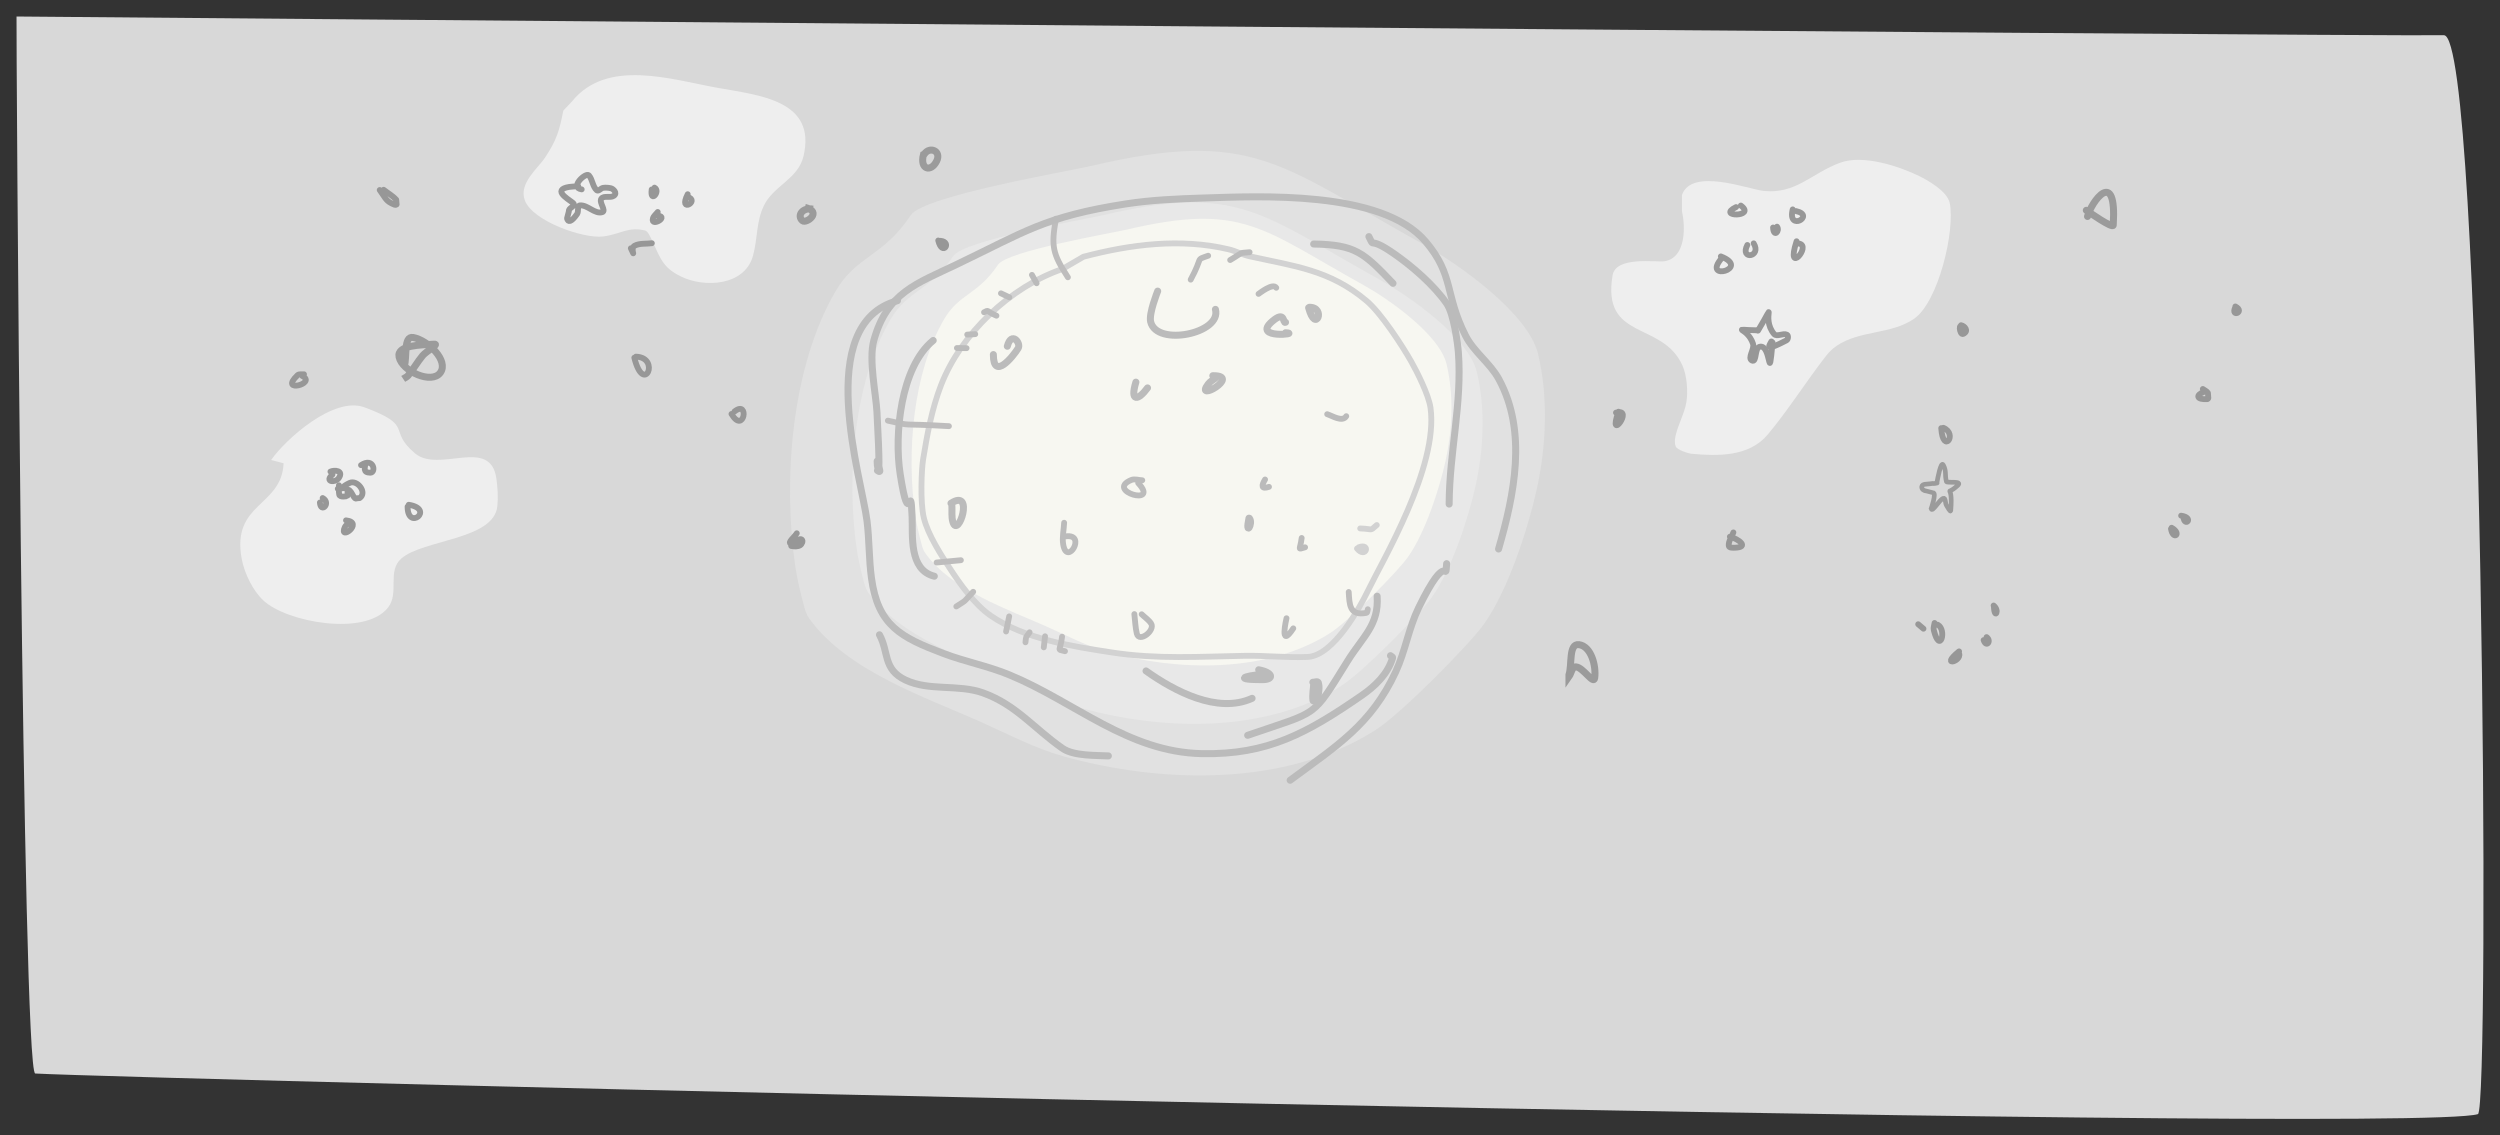 <?xml version="1.0" encoding="utf-8"?>
<svg version="1.1" xmlns="http://www.w3.org/2000/svg" xmlns:xlink="http://www.w3.org/1999/xlink" height="971.054" width="2138.125">
  <rect width="100%" height="100%" fill="#333333" stroke="none"/>
  <defs>
    <path id="path-0" opacity="1" fill-rule="evenodd" d="M14.131,14.114 C13.781,16.981 18.923,917.454 30.131,918.114 C105.475,922.548 2062.871,971.13 2119.248,952.841 C2129.811,949.415 2123.941,29.404 2090.131,30.114 C2027.484,31.429 14.131,14.114 14.131,14.114Z"/>
    <path id="path-1" opacity="1" fill-rule="evenodd" d="M1438.506,180.817 C1441.492,193.77 1442.088,220.224 1423.732,223.419 C1417.075,224.577 1381.95,218.656 1379.146,235.481 C1369.79,291.633 1421.504,274.365 1438.763,312.247 C1442.887,321.298 1443.72,335.231 1442.287,343.864 C1440.668,353.615 1435.454,362.464 1433.177,372.083 C1432.417,375.294 1431.898,378.977 1433.263,381.981 C1434.565,384.845 1443.902,387.849 1446.498,388.083 C1468.686,390.081 1495.763,390.958 1511.951,371.544 C1529.757,350.188 1544.541,326.47 1561.599,304.512 C1564.215,301.145 1567.336,298.082 1570.873,295.7 C1590.669,282.366 1617.226,286.075 1636.756,272.817 C1657.873,258.481 1672.264,196.876 1667.513,173.708 C1665.374,163.275 1647.994,153.835 1641.396,150.59 C1624.336,142.2 1593.454,132.019 1574.052,139.075 C1549.198,148.113 1536.158,166.244 1508.256,163.27 C1495.456,161.906 1446.785,143.073 1438.506,166.755 L1438.506,180.817Z"/>
    <path id="path-2" opacity="1" fill-rule="evenodd" d="M231.888,393.419 C244.128,375.841 285.31,338.626 311.607,348.348 C355.234,364.478 330.81,367.36 354.896,387.7 C375.473,405.076 419.606,372.934 424.56,409.497 C425.613,417.266 426.146,425.207 425.334,433.005 C422.349,461.649 362.071,461.453 343.388,477.528 C330.772,488.384 341.776,506.923 331.881,519.59 C312.412,544.513 245.117,532.233 225.193,513.481 C220.48,509.045 216.746,503.529 213.763,497.786 C210.525,491.551 208.012,484.825 206.724,477.919 C197.75,429.782 240.969,433.545 242.545,396.2 L231.888,393.419Z"/>
    <path id="path-3" opacity="1" fill-rule="evenodd" d="M481.771,94.622 C478.371,112.005 476.131,119.608 466.138,134.825 C460.206,143.858 443.365,156.816 448.873,171.387 C455.621,189.239 499.077,204.305 515.787,202.239 C530.523,200.417 537.337,193.548 551.607,197.13 C553.43,197.587 554.553,199.593 555.474,201.231 C559.111,207.695 561.438,214.849 565.177,221.255 C569.621,228.865 574.622,232.604 582.443,236.481 C602.001,246.177 636.866,244.854 644.029,218.622 C648.104,203.696 646.631,189.708 653.31,175.872 C661.639,158.617 682.638,153.214 687.24,133.434 C698.361,85.63 649.337,81.545 613.795,75.137 C573.604,67.892 519.015,49.706 489.068,86.887 L481.771,94.622Z"/>
    <path id="path-4" opacity="1" fill-rule="evenodd" d="M714.679,248.983 C676.943,313.484 669.404,410.275 680.136,484.119 C681.851,495.916 684.765,507.523 687.827,519.044 C688.743,522.489 689.959,525.977 692.033,528.876 C724.19,573.827 792.009,596.527 838.092,617.09 C861.734,627.64 884.854,639.998 909.799,646.925 C993.88,670.272 1099.234,672.981 1175.611,624.868 C1198.912,610.19 1257.396,550.336 1269.178,533.737 C1290.021,504.376 1306.947,451.728 1314.219,418.835 C1322.426,381.715 1324.382,340.099 1315.421,302.731 C1306.962,267.454 1245.829,224.777 1216.206,208.355 C1093.898,140.554 1071.623,109.463 932.817,142.012 C914.213,146.374 789.992,167.482 779.002,183.961 C754.836,220.196 732.606,218.342 714.679,248.983Z"/>
    <path id="path-5" opacity="1" fill-rule="evenodd" d="M761.556,273.284 C730.052,327.132 723.759,407.937 732.718,469.584 C734.15,479.432 736.582,489.122 739.139,498.74 C739.903,501.616 740.919,504.528 742.65,506.948 C769.496,544.475 826.113,563.426 864.585,580.592 C884.322,589.4 903.624,599.717 924.449,605.499 C994.642,624.99 1082.595,627.252 1146.357,587.086 C1165.81,574.832 1214.633,524.864 1224.47,511.007 C1241.87,486.495 1256.001,442.543 1262.072,415.082 C1268.923,384.093 1270.556,349.351 1263.075,318.155 C1256.013,288.704 1204.978,253.076 1180.247,239.367 C1078.14,182.764 1059.544,156.808 943.664,183.981 C928.133,187.623 824.43,205.244 815.255,219.002 C795.08,249.252 776.521,247.705 761.556,273.284Z"/>
    <path id="path-6" opacity="1" fill-rule="evenodd" d="M807.525,272.894 C780.538,319.022 775.147,388.242 782.822,441.05 C784.048,449.487 786.132,457.788 788.322,466.027 C788.977,468.491 789.847,470.985 791.33,473.058 C814.327,505.205 862.827,521.439 895.783,536.144 C912.69,543.689 929.225,552.527 947.064,557.48 C1007.194,574.177 1082.537,576.114 1137.158,541.707 C1153.822,531.209 1195.646,488.405 1204.072,476.535 C1218.977,455.537 1231.082,417.887 1236.283,394.363 C1242.152,367.817 1243.55,338.055 1237.142,311.332 C1231.093,286.104 1187.374,255.583 1166.189,243.84 C1078.721,195.352 1062.791,173.117 963.525,196.394 C950.221,199.514 861.385,214.609 853.525,226.394 C836.243,252.307 820.345,250.982 807.525,272.894Z"/>
    <path id="path-7" opacity="1" fill-rule="evenodd" d="M926.588,219.598 C967.008,208.922 1009.805,203.49 1050.884,213.258 C1056.96,214.703 1062.566,217.816 1068.662,219.172 C1107.039,227.714 1137.231,230.714 1168.865,257.403 C1181.166,267.781 1199.399,295.758 1207.217,309.665 C1211.527,317.332 1221.883,337.45 1223.451,348.821 C1230.425,399.402 1182.454,479.215 1169.424,506.219 C1163.425,518.652 1140.623,560.882 1118.357,561.844 C1100.446,562.619 1082.508,560.571 1064.584,560.876 C1025.745,561.537 989.922,564.025 950.939,558.016 C917.239,552.821 876.602,546.687 847.474,526.669 C833.425,517.013 820.973,499.343 812.213,485.887 C805.431,475.472 793.6,457.444 790.095,442.829 C786.846,429.277 788.166,400.969 789.494,392.809 C792.98,371.379 796.968,349.75 804.783,329.493 C821.739,285.541 864.178,245.244 908.463,230.153 L926.588,219.598Z"/>
    <path id="path-8" opacity="1" fill-rule="evenodd" d="M913.318,237.149 C900.166,216.839 898.909,210.717 903.095,187.051 "/>
    <path id="path-9" opacity="1" fill-rule="evenodd" d="M811.568,364.473 C765.854,361.762 783.022,365.041 759.345,359.758 "/>
    <path id="path-10" opacity="1" fill-rule="evenodd" d="M821.791,479.122 C814.862,479.779 807.934,480.437 801.006,481.094 "/>
    <path id="path-11" opacity="1" fill-rule="evenodd" d="M832.314,506.141 C822.749,516.233 827.721,512.251 817.884,518.669 "/>
    <path id="path-12" opacity="1" fill-rule="evenodd" d="M863.107,527.172 C862.22,531.476 861.334,535.779 860.447,540.083 "/>
    <path id="path-13" opacity="1" fill-rule="evenodd" d="M880.545,540.778 C876.783,546.276 877.813,543.373 877.025,549.321 "/>
    <path id="path-14" opacity="1" fill-rule="evenodd" d="M893.775,544.18 C893.417,547.337 893.059,550.493 892.701,553.649 "/>
    <path id="path-15" opacity="1" fill-rule="evenodd" d="M908.334,544.528 C906.85,557.275 903.279,555.03 910.826,556.934 "/>
    <path id="path-16" opacity="1" fill-rule="evenodd" d="M1153.49,506.297 C1154.187,516.969 1153.945,526.944 1168.607,524.157 C1169.694,523.95 1169.409,522.094 1169.81,521.063 "/>
    <path id="path-17" opacity="1" fill-rule="evenodd" d="M1160.576,469.149 C1168.234,478.401 1172.635,464.038 1161.994,468.067 "/>
    <path id="path-18" opacity="1" fill-rule="evenodd" d="M1163.322,451.95 C1175.289,452.401 1170.966,454.539 1177.498,449.051 "/>
    <path id="path-19" opacity="1" fill-rule="evenodd" d="M1856.74,452.282 C1858.531,462.646 1866.436,456.49 1857.256,451.352 "/>
    <path id="path-20" opacity="1" fill-rule="evenodd" d="M1867.349,442.27 C1868.321,451.407 1877.045,442.766 1865.416,441.032 "/>
    <path id="path-21" opacity="1" fill-rule="evenodd" d="M1884.615,335.274 C1877.981,337.811 1878.223,341.967 1887.877,341.344 C1888.423,341.309 1888.904,340.332 1888.607,339.872 L1888.349,336.047 C1887.352,334.501 1885.43,333.805 1883.97,332.684 "/>
    <path id="path-22" opacity="1" fill-rule="evenodd" d="M1911.674,262.876 C1907.495,271.967 1920.571,266.703 1911.802,262.102 "/>
    <path id="path-23" opacity="1" fill-rule="evenodd" d="M1679.533,282.087 C1674.314,272.692 1675.72,287.274 1679.103,285.563 C1684.193,282.989 1680.204,278.736 1677.213,278.141 "/>
    <path id="path-24" opacity="1" fill-rule="evenodd" d="M1660.248,366.157 C1661.762,389.322 1674.795,371.087 1662.052,365.887 "/>
    <path id="path-25" opacity="1" fill-rule="evenodd" d="M1705.302,519.192 C1705.887,530.221 1710.494,522.164 1705.045,517.876 "/>
    <path id="path-26" opacity="1" fill-rule="evenodd" d="M1654.537,532.797 C1654.308,534.808 1653.361,536.865 1653.849,538.829 C1659.202,560.354 1665.322,538.467 1657.197,534.266 "/>
    <path id="path-27" opacity="1" fill-rule="evenodd" d="M1675.494,557.11 C1657.521,571.648 1680.577,565.1 1674.806,557.614 "/>
    <path id="path-28" opacity="1" fill-rule="evenodd" d="M1696.498,547.446 C1698.833,554.425 1703.49,548.061 1699.029,544.895 "/>
    <path id="path-29" opacity="1" fill-rule="evenodd" d="M1640.533,533.88 C1642.037,535.156 1643.541,536.432 1645.045,537.708 "/>
    <path id="path-30" opacity="1" fill-rule="evenodd" d="M976.931,410.751 C973.796,410.672 970.42,409.31 967.525,410.516 C944.827,419.974 992.478,433.513 973.455,413.145 "/>
    <path id="path-31" opacity="1" fill-rule="evenodd" d="M910.103,447.083 C909.845,453.333 908.24,459.673 909.33,465.833 C912.654,484.62 929.513,456.439 911.736,458.68 "/>
    <path id="path-32" opacity="1" fill-rule="evenodd" d="M970.146,525.204 C970.848,530.757 970.971,536.415 972.252,541.864 C974.194,550.132 988.341,539.072 984.451,533.208 C982.381,530.088 979.094,527.976 976.416,525.36 "/>
    <path id="path-33" opacity="1" fill-rule="evenodd" d="M1100.283,528.762 C1100.268,528.826 1093.726,556.257 1106.08,537.419 "/>
    <path id="path-34" opacity="1" fill-rule="evenodd" d="M1113.252,460.11 C1111.969,470.582 1109.198,470.013 1116.174,468.075 "/>
    <path id="path-35" opacity="1" fill-rule="evenodd" d="M1081.943,410.09 C1078.777,415.319 1078.467,418.71 1085.295,416.391 "/>
    <path id="path-36" opacity="1" fill-rule="evenodd" d="M1135.072,354.235 C1139.448,355.625 1148.083,361.334 1151.392,355.938 "/>
    <path id="path-37" opacity="1" fill-rule="evenodd" d="M1076.361,251.34 C1077.042,250.957 1088.744,241.601 1091.521,246.122 "/>
    <path id="path-38" opacity="1" fill-rule="evenodd" d="M1018.338,239.165 C1029.358,218.945 1021.858,222.823 1033.283,218.715 "/>
    <path id="path-39" opacity="1" fill-rule="evenodd" d="M1052.095,222.387 C1064.223,215.243 1058.432,216.705 1068.717,215.7 "/>
    <path id="path-40" opacity="1" fill-rule="evenodd" d="M886.568,242.255 C885.236,239.87 883.904,237.486 882.572,235.102 "/>
    <path id="path-41" opacity="1" fill-rule="evenodd" d="M863.248,254.278 C860.856,253.144 858.464,252.01 856.072,250.876 "/>
    <path id="path-42" opacity="1" fill-rule="evenodd" d="M852.209,270.008 C842.757,265.919 846.229,264.731 841.599,267.071 "/>
    <path id="path-43" opacity="1" fill-rule="evenodd" d="M834.084,285.778 C831.793,285.907 829.503,286.036 827.213,286.165 "/>
    <path id="path-44" opacity="1" fill-rule="evenodd" d="M826.654,297.762 C823.905,297.723 821.157,297.684 818.408,297.645 "/>
    <path id="path-45" opacity="1" fill-rule="evenodd" d="M802.431,205.688 C805.941,219.855 814.539,206.915 804.408,205.958 "/>
    <path id="path-46" opacity="1" fill-rule="evenodd" d="M1484.763,177.122 C1467.312,185.694 1502.547,185.827 1488.845,175.809 "/>
    <path id="path-47" opacity="1" fill-rule="evenodd" d="M1516.416,194.594 C1516.926,203.697 1522.539,197.49 1519.81,193.86 "/>
    <path id="path-48" opacity="1" fill-rule="evenodd" d="M1533.209,179.094 C1528.448,198.611 1553.095,184.255 1536.045,180.524 "/>
    <path id="path-49" opacity="1" fill-rule="evenodd" d="M1536.517,206.344 C1526.758,236.663 1549.889,210.104 1538.58,208.317 "/>
    <path id="path-50" opacity="1" fill-rule="evenodd" d="M1384.22,352.11 C1374.303,379.981 1398.465,348.284 1382.072,352.922 "/>
    <path id="path-51" opacity="1" fill-rule="evenodd" d="M1482.486,455.356 C1481.17,459.183 1478.126,462.811 1478.537,466.837 C1478.723,468.665 1481.981,468.476 1483.818,468.422 C1496.524,468.053 1486.685,460.845 1479.482,459.028 "/>
    <path id="path-52" opacity="1" fill-rule="evenodd" d="M542.502,305.919 C550.692,338.71 565.244,305.748 543.877,305.028 "/>
    <path id="path-53" opacity="1" fill-rule="evenodd" d="M625.607,354.044 C636.357,372.13 641.211,341.469 628.185,351.919 "/>
    <path id="path-54" opacity="1" fill-rule="evenodd" d="M681.443,456.09 C679.767,459.015 673.101,464.251 676.416,464.864 L676.717,466.954 C679.232,467.418 682.173,467.651 684.365,466.333 C685.803,465.467 687.056,462.59 685.779,461.501 C684.319,460.254 682.029,462.326 680.154,462.739 "/>
    <path id="path-55" opacity="1" fill-rule="evenodd" d="M289.877,415.04 C289.963,417.706 289.59,420.428 290.134,423.04 C290.681,425.661 296.692,424.459 296.963,424.2 C298.27,422.947 296.014,418.421 297.779,418.829 C301.193,419.617 302.427,428.083 305.338,426.133 L307.525,426.016 C314.482,421.356 305.525,409.876 298.935,413.067 C285.35,419.646 304.26,416.054 288.888,418.016 "/>
    <path id="path-56" opacity="1" fill-rule="evenodd" d="M312.595,396.255 C312.181,399.951 310.035,404.223 316.717,404.294 C321.855,404.348 319.754,390.603 308.771,397.801 "/>
    <path id="path-57" opacity="1" fill-rule="evenodd" d="M284.334,405.88 C277.099,412.207 286.686,413.284 289.705,408.895 C294.291,402.228 285.882,401.796 282.615,403.329 "/>
    <path id="path-58" opacity="1" fill-rule="evenodd" d="M348.588,433.286 C348.588,454.42 372.189,435.418 349.576,431.7 "/>
    <path id="path-59" opacity="1" fill-rule="evenodd" d="M298.552,447.317 C297.349,448.438 295.61,449.177 294.943,450.68 C289.244,463.525 312.063,446.844 295.931,445.036 "/>
    <path id="path-60" opacity="1" fill-rule="evenodd" d="M273.595,429.766 C274.299,439.642 283.549,430.153 275.959,425.942 "/>
    <path id="path-61" opacity="1" fill-rule="evenodd" d="M259.982,320.106 C258.15,320.364 255.824,319.602 254.486,320.88 C237.896,336.722 271.407,328.026 258.521,321.536 "/>
    <path id="path-62" opacity="1" fill-rule="evenodd" d="M324.748,162.512 C330.035,169.754 329.882,172.162 337.592,175.153 C338.11,175.354 339.553,175.063 339.181,174.649 L338.881,170.821 C335.821,167.416 331.693,165.152 328.099,162.317 "/>
    <path id="path-63" opacity="1" fill-rule="evenodd" d="M557.361,162.047 C555.721,174.681 565.341,163.433 559.767,160.462 "/>
    <path id="path-64" opacity="1" fill-rule="evenodd" d="M588.158,166.106 C579.522,183.219 599.376,171.56 587.986,168.426 "/>
    <path id="path-65" opacity="1" fill-rule="evenodd" d="M562.517,181.297 C561.142,183.153 558.996,184.635 558.392,186.864 C556.187,195.009 574.453,184.313 560.584,184.313 "/>
    <path id="path-66" opacity="1" fill-rule="evenodd" d="M539.537,212.337 C544.35,222.219 538.544,212.363 542.717,210.172 C547.123,207.859 552.565,208.73 557.49,208.008 "/>
    <path id="path-67" opacity="1" fill-rule="evenodd" d="M494.529,159.227 C491.121,159.614 487.615,159.484 484.306,160.387 C472.113,163.717 489.933,172.348 490.705,174.301 C491.618,176.615 485.962,178.115 486.584,180.524 L484.951,186.825 C485.804,190.13 488.25,190.49 493.541,183.075 C495.056,180.951 493.427,175.849 496.029,175.653 C502.655,175.155 508.759,183.44 515.099,181.454 C518.773,180.303 512.068,173.082 514.283,169.934 C516.369,166.969 521.886,169.563 524.892,167.536 C528.549,165.07 524.26,161.388 522.486,161.005 C520.301,160.532 518,160.339 515.787,160.657 C513.874,160.931 511.827,164.021 510.377,162.743 C506.76,159.556 506.82,153.568 503.634,149.95 C501.138,147.114 486.67,160.374 497.49,161.969 "/>
    <path id="path-68" opacity="1" fill-rule="evenodd" d="M1503.533,282.766 C1521.403,253.168 1505.425,271.505 1517.275,285.665 C1519.631,288.479 1524.999,284.581 1528.271,286.243 C1529.711,286.974 1529.361,290.332 1527.927,291.075 C1509.724,300.508 1512.297,296.823 1514.959,292.044 "/>
    <path id="path-69" opacity="1" fill-rule="evenodd" d="M1502.588,282.493 C1478.757,282.062 1494.33,279.073 1499.279,294.051 C1500.781,298.597 1494.117,306.39 1498.467,308.391 C1502.522,310.258 1500.541,297.868 1504.822,296.602 C1515.091,293.567 1512.32,331.693 1515.986,292.93 "/>
    <path id="path-70" opacity="1" fill-rule="evenodd" d="M1472.525,220.762 C1454.935,241.202 1498.042,229.647 1471.752,219.294 "/>
    <path id="path-71" opacity="1" fill-rule="evenodd" d="M1494.427,209.516 C1487.633,222.724 1506.989,219.871 1499.838,208.122 "/>
    <path id="path-72" opacity="1" fill-rule="evenodd" d="M345.779,313.215 C348.3,305.023 344.903,287.134 353.342,288.637 C365.82,290.86 384.025,308.425 376.615,318.708 C369.258,328.917 343.955,317.636 341.31,305.333 C339.068,294.901 360.73,295.007 371.381,294.356 C375.998,294.074 364.459,300.545 361.498,304.098 C356.962,309.541 353.502,315.825 348.959,321.262 C347.895,322.535 346.209,323.116 344.834,324.044 "/>
    <path id="path-73" opacity="1" fill-rule="evenodd" d="M1656.709,411.878 C1656.926,410.787 1659.917,393.766 1661.978,397.66 C1664.936,403.25 1663.111,405.749 1664.669,411.878 C1665.047,413.364 1679.156,410.863 1674.228,415.278 C1662.035,426.2 1670.599,410.431 1668.386,436.659 C1668.222,438.601 1665.684,433.796 1664.669,432.125 C1663.547,430.278 1664.101,425.566 1662.035,426.2 C1658.544,427.273 1652.679,438.579 1651.607,435.087 C1651.607,435.087 1656.415,421.426 1653.273,421.426 C1652.99,421.426 1647.56,419.865 1647.265,419.865 C1645.943,419.865 1643.206,418.64 1643.61,416.095 C1644.001,413.639 1648.16,414.203 1650.607,413.763 C1654.286,413.101 1653.084,414.008 1656.709,413.097 "/>
    <path id="path-74" opacity="1" fill-rule="evenodd" d="M1785.349,185.122 C1788.496,172.848 1810.562,141.857 1807.342,192.544 C1807.126,195.941 1785.315,180.536 1784.318,179.864 "/>
    <path id="path-75" opacity="1" fill-rule="evenodd" d="M1341.857,577.153 C1344.693,568.546 1341.371,550.227 1350.365,551.333 C1360.803,552.616 1365.262,569.435 1363.849,579.856 C1363.013,586.022 1354,570.675 1347.787,570.348 C1344.377,570.169 1343.834,575.916 1341.857,578.7 L1341.857,577.153Z"/>
    <path id="path-76" opacity="1" fill-rule="evenodd" d="M990.107,248.973 C989.915,249.632 982.417,268.118 984.092,275.184 C989.201,296.742 1045.077,285.11 1039.498,264.59 "/>
    <path id="path-77" opacity="1" fill-rule="evenodd" d="M971.467,326.825 C966.223,344.216 973.478,342.559 981.427,331.77 "/>
    <path id="path-78" opacity="1" fill-rule="evenodd" d="M849.576,303.247 C849.576,325.95 866.494,304.747 870.787,297.833 C873.445,293.552 865.067,282.779 861.513,296.137 "/>
    <path id="path-79" opacity="1" fill-rule="evenodd" d="M814.099,432.583 C814.386,437.195 813.635,441.991 814.959,446.419 C819.431,461.374 833.749,417.19 813.326,430.419 "/>
    <path id="path-80" opacity="1" fill-rule="evenodd" d="M1068.185,443.176 C1064.658,459.835 1072.105,447.716 1068.529,443.255 "/>
    <path id="path-81" opacity="1" fill-rule="evenodd" d="M1119.209,263.2 C1125.261,286.035 1134.403,262.509 1119.81,262.817 "/>
    <path id="path-82" opacity="1" fill-rule="evenodd" d="M1099.451,275.645 C1096.933,276.908 1099.451,265.114 1088.131,274.794 C1069.694,290.558 1113.782,285.135 1099.451,284.614 "/>
    <path id="path-83" opacity="1" fill-rule="evenodd" d="M1039.326,323.505 C1037.349,325.127 1034.946,326.338 1033.396,328.372 C1020.581,345.19 1062.443,320.983 1037.263,321.333 "/>
    <path id="path-84" opacity="1" fill-rule="evenodd" d="M1239.381,431.114 C1239.588,386.688 1250.556,345.079 1247.287,301.465 C1246.742,294.203 1243.387,268.419 1237.318,259.645 C1226.262,243.662 1207.275,227.311 1191.451,216.426 C1169.226,201.14 1176.204,213.517 1170.748,202.356 "/>
    <path id="path-85" opacity="1" fill-rule="evenodd" d="M767.545,257.169 C694.751,277.247 737.048,409.525 741.513,445.497 C743.519,461.656 743.123,478.062 745.295,494.2 C750.783,534.991 770.218,545.067 807.138,558.981 C825.53,565.913 845.068,569.644 863.232,577.153 C919.612,600.459 964.582,643.279 1027.982,644.559 C1084.251,645.696 1118.061,626.867 1164.388,594.934 C1175.946,586.968 1186.89,576.571 1191.021,562.614 C1191.266,561.787 1189.818,561.38 1189.217,560.762 "/>
    <path id="path-86" opacity="1" fill-rule="evenodd" d="M1103.404,667.294 C1143.014,637.916 1172.731,619.884 1193.771,574.364 C1201.877,556.827 1204.803,537.15 1213.271,519.786 C1238.901,467.229 1235.907,501.129 1237.232,482.059 "/>
    <path id="path-87" opacity="1" fill-rule="evenodd" d="M1281.646,469.536 C1295.053,423.347 1306.381,369.335 1281.904,324.27 C1274.439,310.526 1260.446,300.966 1253.381,287.012 C1235.427,251.555 1243.743,235.478 1219.279,206.614 C1181.697,162.272 1075.874,167.907 1029.271,169.348 C1006.97,170.038 984.573,171.001 962.529,174.45 C893.279,185.285 876.541,198.223 817.537,226.481 C784.174,242.459 758.535,250.226 747.271,291.419 C742.884,307.462 749.201,337.433 750.021,352.411 C755.131,445.686 746.465,372.272 752.248,401.661 C752.347,402.167 752.721,403.004 752.248,403.208 C751.649,403.465 751.05,402.692 750.451,402.434 "/>
    <path id="path-88" opacity="1" fill-rule="evenodd" d="M798.123,291.184 C770.219,313.928 764.656,371.624 769.857,405.294 C778,458.004 778.556,406.579 780.084,442.012 C780.763,457.777 777.151,487.341 799.068,492.809 "/>
    <path id="path-89" opacity="1" fill-rule="evenodd" d="M980.138,573.825 C1004.097,590.864 1041.144,610.781 1070.849,597.247 "/>
    <path id="path-90" opacity="1" fill-rule="evenodd" d="M1067.068,628.872 C1128.911,607.49 1121.462,615.178 1152.537,565.325 C1165.59,544.384 1179.453,534.499 1177.795,509.895 "/>
    <path id="path-91" opacity="1" fill-rule="evenodd" d="M1123.677,583.489 C1123.42,588.669 1122.306,593.876 1122.904,599.028 C1123.003,599.882 1125.372,599.88 1125.482,599.028 L1127.115,596.481 C1127.659,592.288 1128.786,587.816 1127.459,583.801 C1126.972,582.329 1124.365,583.593 1122.818,583.489 "/>
    <path id="path-92" opacity="1" fill-rule="evenodd" d="M1081.756,577.075 C1073.877,576.285 1047.745,581.378 1080.123,581.247 C1089.385,581.209 1089.348,575.303 1076.513,572.817 "/>
    <path id="path-93" opacity="1" fill-rule="evenodd" d="M1123.506,208.7 C1159.262,209.244 1166.335,216.124 1191.365,242.325 "/>
    <path id="path-94" opacity="1" fill-rule="evenodd" d="M752.162,542.903 C760.379,557.862 754.968,572.406 774.498,581.637 C794.832,591.249 819.515,584.957 840.81,592.614 C869.06,602.771 884.415,623.125 908.67,640.005 C918.446,646.809 938.226,645.909 947.927,646.497 "/>
    <path id="path-95" opacity="1" fill-rule="evenodd" d="M695.217,178.856 C686.339,177.182 681.38,184.412 686.279,188.755 C689.445,191.561 703.849,181.138 688.427,177.387 "/>
    <path id="path-96" opacity="1" fill-rule="evenodd" d="M789.787,132.161 C786.487,144.925 796.114,147.657 801.045,137.809 C805.385,129.141 795.139,124.811 790.474,131.856 L789.787,132.161Z"/>
  </defs>
  <g opacity="1">
    <g opacity="1">
      <use xlink:href="#path-0" fill="rgb(216,216,216)" fill-opacity="1"/>
    </g>
    <g opacity="1">
      <use xlink:href="#path-1" fill="rgb(238,238,238)" fill-opacity="1"/>
    </g>
    <g opacity="1">
      <use xlink:href="#path-2" fill="rgb(238,238,238)" fill-opacity="1"/>
    </g>
    <g opacity="1">
      <use xlink:href="#path-3" fill="rgb(238,238,238)" fill-opacity="1"/>
    </g>
    <g opacity="1">
      <use xlink:href="#path-4" fill="rgb(225,225,225)" fill-opacity="1"/>
    </g>
    <g opacity="1">
      <use xlink:href="#path-5" fill="rgb(232,232,232)" fill-opacity="1"/>
    </g>
    <g opacity="1">
      <use xlink:href="#path-6" fill="rgb(247,247,241)" fill-opacity="1"/>
    </g>
    <g opacity="1">
      <use xlink:href="#path-7" fill-opacity="0" stroke="rgb(210,210,210)" stroke-opacity="1" stroke-width="5" stroke-linecap="round" stroke-linejoin="round"/>
    </g>
    <g opacity="1">
      <use xlink:href="#path-8" fill-opacity="0" stroke="rgb(190,189,189)" stroke-opacity="1" stroke-width="5" stroke-linecap="round" stroke-linejoin="round"/>
    </g>
    <g opacity="1">
      <use xlink:href="#path-9" fill-opacity="0" stroke="rgb(190,189,189)" stroke-opacity="1" stroke-width="5" stroke-linecap="round" stroke-linejoin="round"/>
    </g>
    <g opacity="1">
      <use xlink:href="#path-10" fill-opacity="0" stroke="rgb(190,189,189)" stroke-opacity="1" stroke-width="5" stroke-linecap="round" stroke-linejoin="round"/>
    </g>
    <g opacity="1">
      <use xlink:href="#path-11" fill-opacity="0" stroke="rgb(190,189,189)" stroke-opacity="1" stroke-width="5" stroke-linecap="round" stroke-linejoin="round"/>
    </g>
    <g opacity="1">
      <use xlink:href="#path-12" fill-opacity="0" stroke="rgb(190,189,189)" stroke-opacity="1" stroke-width="5" stroke-linecap="round" stroke-linejoin="round"/>
    </g>
    <g opacity="1">
      <use xlink:href="#path-13" fill-opacity="0" stroke="rgb(190,189,189)" stroke-opacity="1" stroke-width="5" stroke-linecap="round" stroke-linejoin="round"/>
    </g>
    <g opacity="1">
      <use xlink:href="#path-14" fill-opacity="0" stroke="rgb(190,189,189)" stroke-opacity="1" stroke-width="5" stroke-linecap="round" stroke-linejoin="round"/>
    </g>
    <g opacity="1">
      <use xlink:href="#path-15" fill-opacity="0" stroke="rgb(190,189,189)" stroke-opacity="1" stroke-width="5" stroke-linecap="round" stroke-linejoin="round"/>
    </g>
    <g opacity="1">
      <use xlink:href="#path-16" fill-opacity="0" stroke="rgb(190,189,189)" stroke-opacity="1" stroke-width="5" stroke-linecap="round" stroke-linejoin="round"/>
    </g>
    <g opacity="1">
      <use xlink:href="#path-17" fill-opacity="0" stroke="rgb(210,210,210)" stroke-opacity="1" stroke-width="5" stroke-linecap="round" stroke-linejoin="round"/>
    </g>
    <g opacity="1">
      <use xlink:href="#path-18" fill-opacity="0" stroke="rgb(210,210,210)" stroke-opacity="1" stroke-width="5" stroke-linecap="round" stroke-linejoin="round"/>
    </g>
    <g opacity="1">
      <use xlink:href="#path-19" fill-opacity="0" stroke="rgb(151,151,151)" stroke-opacity="1" stroke-width="5" stroke-linecap="round" stroke-linejoin="round"/>
    </g>
    <g opacity="1">
      <use xlink:href="#path-20" fill-opacity="0" stroke="rgb(151,151,151)" stroke-opacity="1" stroke-width="5" stroke-linecap="round" stroke-linejoin="round"/>
    </g>
    <g opacity="1">
      <use xlink:href="#path-21" fill-opacity="0" stroke="rgb(151,151,151)" stroke-opacity="1" stroke-width="5" stroke-linecap="round" stroke-linejoin="round"/>
    </g>
    <g opacity="1">
      <use xlink:href="#path-22" fill-opacity="0" stroke="rgb(151,151,151)" stroke-opacity="1" stroke-width="5" stroke-linecap="round" stroke-linejoin="round"/>
    </g>
    <g opacity="1">
      <use xlink:href="#path-23" fill-opacity="0" stroke="rgb(151,151,151)" stroke-opacity="1" stroke-width="5" stroke-linecap="round" stroke-linejoin="round"/>
    </g>
    <g opacity="1">
      <use xlink:href="#path-24" fill-opacity="0" stroke="rgb(151,151,151)" stroke-opacity="1" stroke-width="5" stroke-linecap="round" stroke-linejoin="round"/>
    </g>
    <g opacity="1">
      <use xlink:href="#path-25" fill-opacity="0" stroke="rgb(151,151,151)" stroke-opacity="1" stroke-width="5" stroke-linecap="round" stroke-linejoin="round"/>
    </g>
    <g opacity="1">
      <use xlink:href="#path-26" fill-opacity="0" stroke="rgb(151,151,151)" stroke-opacity="1" stroke-width="5" stroke-linecap="round" stroke-linejoin="round"/>
    </g>
    <g opacity="1">
      <use xlink:href="#path-27" fill-opacity="0" stroke="rgb(151,151,151)" stroke-opacity="1" stroke-width="5" stroke-linecap="round" stroke-linejoin="round"/>
    </g>
    <g opacity="1">
      <use xlink:href="#path-28" fill-opacity="0" stroke="rgb(151,151,151)" stroke-opacity="1" stroke-width="5" stroke-linecap="round" stroke-linejoin="round"/>
    </g>
    <g opacity="1">
      <use xlink:href="#path-29" fill-opacity="0" stroke="rgb(151,151,151)" stroke-opacity="1" stroke-width="5" stroke-linecap="round" stroke-linejoin="round"/>
    </g>
    <g opacity="1">
      <use xlink:href="#path-30" fill-opacity="0" stroke="rgb(187,187,187)" stroke-opacity="1" stroke-width="5" stroke-linecap="round" stroke-linejoin="round"/>
    </g>
    <g opacity="1">
      <use xlink:href="#path-31" fill-opacity="0" stroke="rgb(187,187,187)" stroke-opacity="1" stroke-width="5" stroke-linecap="round" stroke-linejoin="round"/>
    </g>
    <g opacity="1">
      <use xlink:href="#path-32" fill-opacity="0" stroke="rgb(187,187,187)" stroke-opacity="1" stroke-width="5" stroke-linecap="round" stroke-linejoin="round"/>
    </g>
    <g opacity="1">
      <use xlink:href="#path-33" fill-opacity="0" stroke="rgb(187,187,187)" stroke-opacity="1" stroke-width="5" stroke-linecap="round" stroke-linejoin="round"/>
    </g>
    <g opacity="1">
      <use xlink:href="#path-34" fill-opacity="0" stroke="rgb(187,187,187)" stroke-opacity="1" stroke-width="5" stroke-linecap="round" stroke-linejoin="round"/>
    </g>
    <g opacity="1">
      <use xlink:href="#path-35" fill-opacity="0" stroke="rgb(187,187,187)" stroke-opacity="1" stroke-width="5" stroke-linecap="round" stroke-linejoin="round"/>
    </g>
    <g opacity="1">
      <use xlink:href="#path-36" fill-opacity="0" stroke="rgb(187,187,187)" stroke-opacity="1" stroke-width="5" stroke-linecap="round" stroke-linejoin="round"/>
    </g>
    <g opacity="1">
      <use xlink:href="#path-37" fill-opacity="0" stroke="rgb(187,187,187)" stroke-opacity="1" stroke-width="5" stroke-linecap="round" stroke-linejoin="round"/>
    </g>
    <g opacity="1">
      <use xlink:href="#path-38" fill-opacity="0" stroke="rgb(187,187,187)" stroke-opacity="1" stroke-width="5" stroke-linecap="round" stroke-linejoin="round"/>
    </g>
    <g opacity="1">
      <use xlink:href="#path-39" fill-opacity="0" stroke="rgb(187,187,187)" stroke-opacity="1" stroke-width="5" stroke-linecap="round" stroke-linejoin="round"/>
    </g>
    <g opacity="1">
      <use xlink:href="#path-40" fill-opacity="0" stroke="rgb(187,187,187)" stroke-opacity="1" stroke-width="5" stroke-linecap="round" stroke-linejoin="round"/>
    </g>
    <g opacity="1">
      <use xlink:href="#path-41" fill-opacity="0" stroke="rgb(187,187,187)" stroke-opacity="1" stroke-width="5" stroke-linecap="round" stroke-linejoin="round"/>
    </g>
    <g opacity="1">
      <use xlink:href="#path-42" fill-opacity="0" stroke="rgb(187,187,187)" stroke-opacity="1" stroke-width="5" stroke-linecap="round" stroke-linejoin="round"/>
    </g>
    <g opacity="1">
      <use xlink:href="#path-43" fill-opacity="0" stroke="rgb(187,187,187)" stroke-opacity="1" stroke-width="5" stroke-linecap="round" stroke-linejoin="round"/>
    </g>
    <g opacity="1">
      <use xlink:href="#path-44" fill-opacity="0" stroke="rgb(187,187,187)" stroke-opacity="1" stroke-width="5" stroke-linecap="round" stroke-linejoin="round"/>
    </g>
    <g opacity="1">
      <use xlink:href="#path-45" fill-opacity="0" stroke="rgb(151,151,151)" stroke-opacity="1" stroke-width="5" stroke-linecap="round" stroke-linejoin="round"/>
    </g>
    <g opacity="1">
      <use xlink:href="#path-46" fill-opacity="0" stroke="rgb(151,151,151)" stroke-opacity="1" stroke-width="5" stroke-linecap="round" stroke-linejoin="round"/>
    </g>
    <g opacity="1">
      <use xlink:href="#path-47" fill-opacity="0" stroke="rgb(151,151,151)" stroke-opacity="1" stroke-width="5" stroke-linecap="round" stroke-linejoin="round"/>
    </g>
    <g opacity="1">
      <use xlink:href="#path-48" fill-opacity="0" stroke="rgb(151,151,151)" stroke-opacity="1" stroke-width="5" stroke-linecap="round" stroke-linejoin="round"/>
    </g>
    <g opacity="1">
      <use xlink:href="#path-49" fill-opacity="0" stroke="rgb(151,151,151)" stroke-opacity="1" stroke-width="5" stroke-linecap="round" stroke-linejoin="round"/>
    </g>
    <g opacity="1">
      <use xlink:href="#path-50" fill-opacity="0" stroke="rgb(151,151,151)" stroke-opacity="1" stroke-width="5" stroke-linecap="round" stroke-linejoin="round"/>
    </g>
    <g opacity="1">
      <use xlink:href="#path-51" fill-opacity="0" stroke="rgb(151,151,151)" stroke-opacity="1" stroke-width="5" stroke-linecap="round" stroke-linejoin="round"/>
    </g>
    <g opacity="1">
      <use xlink:href="#path-52" fill-opacity="0" stroke="rgb(151,151,151)" stroke-opacity="1" stroke-width="5" stroke-linecap="round" stroke-linejoin="round"/>
    </g>
    <g opacity="1">
      <use xlink:href="#path-53" fill-opacity="0" stroke="rgb(151,151,151)" stroke-opacity="1" stroke-width="5" stroke-linecap="round" stroke-linejoin="round"/>
    </g>
    <g opacity="1">
      <use xlink:href="#path-54" fill-opacity="0" stroke="rgb(151,151,151)" stroke-opacity="1" stroke-width="5" stroke-linecap="round" stroke-linejoin="round"/>
    </g>
    <g opacity="1">
      <use xlink:href="#path-55" fill-opacity="0" stroke="rgb(151,151,151)" stroke-opacity="1" stroke-width="5" stroke-linecap="round" stroke-linejoin="round"/>
    </g>
    <g opacity="1">
      <use xlink:href="#path-56" fill-opacity="0" stroke="rgb(151,151,151)" stroke-opacity="1" stroke-width="5" stroke-linecap="round" stroke-linejoin="round"/>
    </g>
    <g opacity="1">
      <use xlink:href="#path-57" fill-opacity="0" stroke="rgb(151,151,151)" stroke-opacity="1" stroke-width="5" stroke-linecap="round" stroke-linejoin="round"/>
    </g>
    <g opacity="1">
      <use xlink:href="#path-58" fill-opacity="0" stroke="rgb(151,151,151)" stroke-opacity="1" stroke-width="5" stroke-linecap="round" stroke-linejoin="round"/>
    </g>
    <g opacity="1">
      <use xlink:href="#path-59" fill-opacity="0" stroke="rgb(151,151,151)" stroke-opacity="1" stroke-width="5" stroke-linecap="round" stroke-linejoin="round"/>
    </g>
    <g opacity="1">
      <use xlink:href="#path-60" fill-opacity="0" stroke="rgb(151,151,151)" stroke-opacity="1" stroke-width="5" stroke-linecap="round" stroke-linejoin="round"/>
    </g>
    <g opacity="1">
      <use xlink:href="#path-61" fill-opacity="0" stroke="rgb(151,151,151)" stroke-opacity="1" stroke-width="5" stroke-linecap="round" stroke-linejoin="round"/>
    </g>
    <g opacity="1">
      <use xlink:href="#path-62" fill-opacity="0" stroke="rgb(151,151,151)" stroke-opacity="1" stroke-width="5" stroke-linecap="round" stroke-linejoin="round"/>
    </g>
    <g opacity="1">
      <use xlink:href="#path-63" fill-opacity="0" stroke="rgb(151,151,151)" stroke-opacity="1" stroke-width="5" stroke-linecap="round" stroke-linejoin="round"/>
    </g>
    <g opacity="1">
      <use xlink:href="#path-64" fill-opacity="0" stroke="rgb(151,151,151)" stroke-opacity="1" stroke-width="5" stroke-linecap="round" stroke-linejoin="round"/>
    </g>
    <g opacity="1">
      <use xlink:href="#path-65" fill-opacity="0" stroke="rgb(151,151,151)" stroke-opacity="1" stroke-width="5" stroke-linecap="round" stroke-linejoin="round"/>
    </g>
    <g opacity="1">
      <use xlink:href="#path-66" fill-opacity="0" stroke="rgb(151,151,151)" stroke-opacity="1" stroke-width="5" stroke-linecap="round" stroke-linejoin="round"/>
    </g>
    <g opacity="1">
      <use xlink:href="#path-67" fill-opacity="0" stroke="rgb(151,151,151)" stroke-opacity="1" stroke-width="5" stroke-linecap="round" stroke-linejoin="round"/>
    </g>
    <g opacity="1">
      <use xlink:href="#path-68" fill-opacity="0" stroke="rgb(151,151,151)" stroke-opacity="1" stroke-width="5" stroke-linecap="round" stroke-linejoin="round"/>
    </g>
    <g opacity="1">
      <use xlink:href="#path-69" fill-opacity="0" stroke="rgb(151,151,151)" stroke-opacity="1" stroke-width="5" stroke-linecap="round" stroke-linejoin="round"/>
    </g>
    <g opacity="1">
      <use xlink:href="#path-70" fill-opacity="0" stroke="rgb(151,151,151)" stroke-opacity="1" stroke-width="5" stroke-linecap="round" stroke-linejoin="round"/>
    </g>
    <g opacity="1">
      <use xlink:href="#path-71" fill-opacity="0" stroke="rgb(151,151,151)" stroke-opacity="1" stroke-width="5" stroke-linecap="round" stroke-linejoin="round"/>
    </g>
    <g opacity="1">
      <use xlink:href="#path-72" fill-opacity="0" stroke="rgb(155,155,155)" stroke-opacity="1" stroke-width="6"/>
    </g>
    <g opacity="1">
      <use xlink:href="#path-73" fill-opacity="0" stroke="rgb(155,155,155)" stroke-opacity="1" stroke-width="4" stroke-linecap="round" stroke-linejoin="miter"/>
    </g>
    <g opacity="1">
      <use xlink:href="#path-74" fill-opacity="0" stroke="rgb(155,155,155)" stroke-opacity="1" stroke-width="6" stroke-linecap="round" stroke-linejoin="miter"/>
    </g>
    <g opacity="1">
      <use xlink:href="#path-75" fill-opacity="0" stroke="rgb(155,155,155)" stroke-opacity="1" stroke-width="6" stroke-linecap="round" stroke-linejoin="miter"/>
    </g>
    <g opacity="1">
      <use xlink:href="#path-76" fill-opacity="0" stroke="rgb(187,187,187)" stroke-opacity="1" stroke-width="6" stroke-linecap="round" stroke-linejoin="miter"/>
    </g>
    <g opacity="1">
      <use xlink:href="#path-77" fill-opacity="0" stroke="rgb(187,187,187)" stroke-opacity="1" stroke-width="6" stroke-linecap="round" stroke-linejoin="miter"/>
    </g>
    <g opacity="1">
      <use xlink:href="#path-78" fill-opacity="0" stroke="rgb(187,187,187)" stroke-opacity="1" stroke-width="6" stroke-linecap="round" stroke-linejoin="miter"/>
    </g>
    <g opacity="1">
      <use xlink:href="#path-79" fill-opacity="0" stroke="rgb(187,187,187)" stroke-opacity="1" stroke-width="6" stroke-linecap="round" stroke-linejoin="miter"/>
    </g>
    <g opacity="1">
      <use xlink:href="#path-80" fill-opacity="0" stroke="rgb(187,187,187)" stroke-opacity="1" stroke-width="6" stroke-linecap="round" stroke-linejoin="miter"/>
    </g>
    <g opacity="1">
      <use xlink:href="#path-81" fill-opacity="0" stroke="rgb(187,187,187)" stroke-opacity="1" stroke-width="6" stroke-linecap="round" stroke-linejoin="miter"/>
    </g>
    <g opacity="1">
      <use xlink:href="#path-82" fill-opacity="0" stroke="rgb(187,187,187)" stroke-opacity="1" stroke-width="6" stroke-linecap="round" stroke-linejoin="miter"/>
    </g>
    <g opacity="1">
      <use xlink:href="#path-83" fill-opacity="0" stroke="rgb(187,187,187)" stroke-opacity="1" stroke-width="6" stroke-linecap="round" stroke-linejoin="miter"/>
    </g>
    <g opacity="1">
      <use xlink:href="#path-84" fill-opacity="0" stroke="rgb(187,187,187)" stroke-opacity="1" stroke-width="6" stroke-linecap="round" stroke-linejoin="miter"/>
    </g>
    <g opacity="1">
      <use xlink:href="#path-85" fill-opacity="0" stroke="rgb(187,187,187)" stroke-opacity="1" stroke-width="6" stroke-linecap="round" stroke-linejoin="miter"/>
    </g>
    <g opacity="1">
      <use xlink:href="#path-86" fill-opacity="0" stroke="rgb(187,187,187)" stroke-opacity="1" stroke-width="6" stroke-linecap="round" stroke-linejoin="miter"/>
    </g>
    <g opacity="1">
      <use xlink:href="#path-87" fill-opacity="0" stroke="rgb(187,187,187)" stroke-opacity="1" stroke-width="6" stroke-linecap="round" stroke-linejoin="miter"/>
    </g>
    <g opacity="1">
      <use xlink:href="#path-88" fill-opacity="0" stroke="rgb(187,187,187)" stroke-opacity="1" stroke-width="6" stroke-linecap="round" stroke-linejoin="miter"/>
    </g>
    <g opacity="1">
      <use xlink:href="#path-89" fill-opacity="0" stroke="rgb(187,187,187)" stroke-opacity="1" stroke-width="6" stroke-linecap="round" stroke-linejoin="miter"/>
    </g>
    <g opacity="1">
      <use xlink:href="#path-90" fill-opacity="0" stroke="rgb(187,187,187)" stroke-opacity="1" stroke-width="6" stroke-linecap="round" stroke-linejoin="miter"/>
    </g>
    <g opacity="1">
      <use xlink:href="#path-91" fill-opacity="0" stroke="rgb(187,187,187)" stroke-opacity="1" stroke-width="6" stroke-linecap="round" stroke-linejoin="miter"/>
    </g>
    <g opacity="1">
      <use xlink:href="#path-92" fill-opacity="0" stroke="rgb(187,187,187)" stroke-opacity="1" stroke-width="6" stroke-linecap="round" stroke-linejoin="miter"/>
    </g>
    <g opacity="1">
      <use xlink:href="#path-93" fill-opacity="0" stroke="rgb(187,187,187)" stroke-opacity="1" stroke-width="6" stroke-linecap="round" stroke-linejoin="miter"/>
    </g>
    <g opacity="1">
      <use xlink:href="#path-94" fill-opacity="0" stroke="rgb(187,187,187)" stroke-opacity="1" stroke-width="6" stroke-linecap="round" stroke-linejoin="miter"/>
    </g>
    <g opacity="1">
      <use xlink:href="#path-95" fill-opacity="0" stroke="rgb(155,155,155)" stroke-opacity="1" stroke-width="6"/>
    </g>
    <g opacity="1">
      <use xlink:href="#path-96" fill-opacity="0" stroke="rgb(155,155,155)" stroke-opacity="1" stroke-width="6"/>
    </g>
  </g>
</svg>